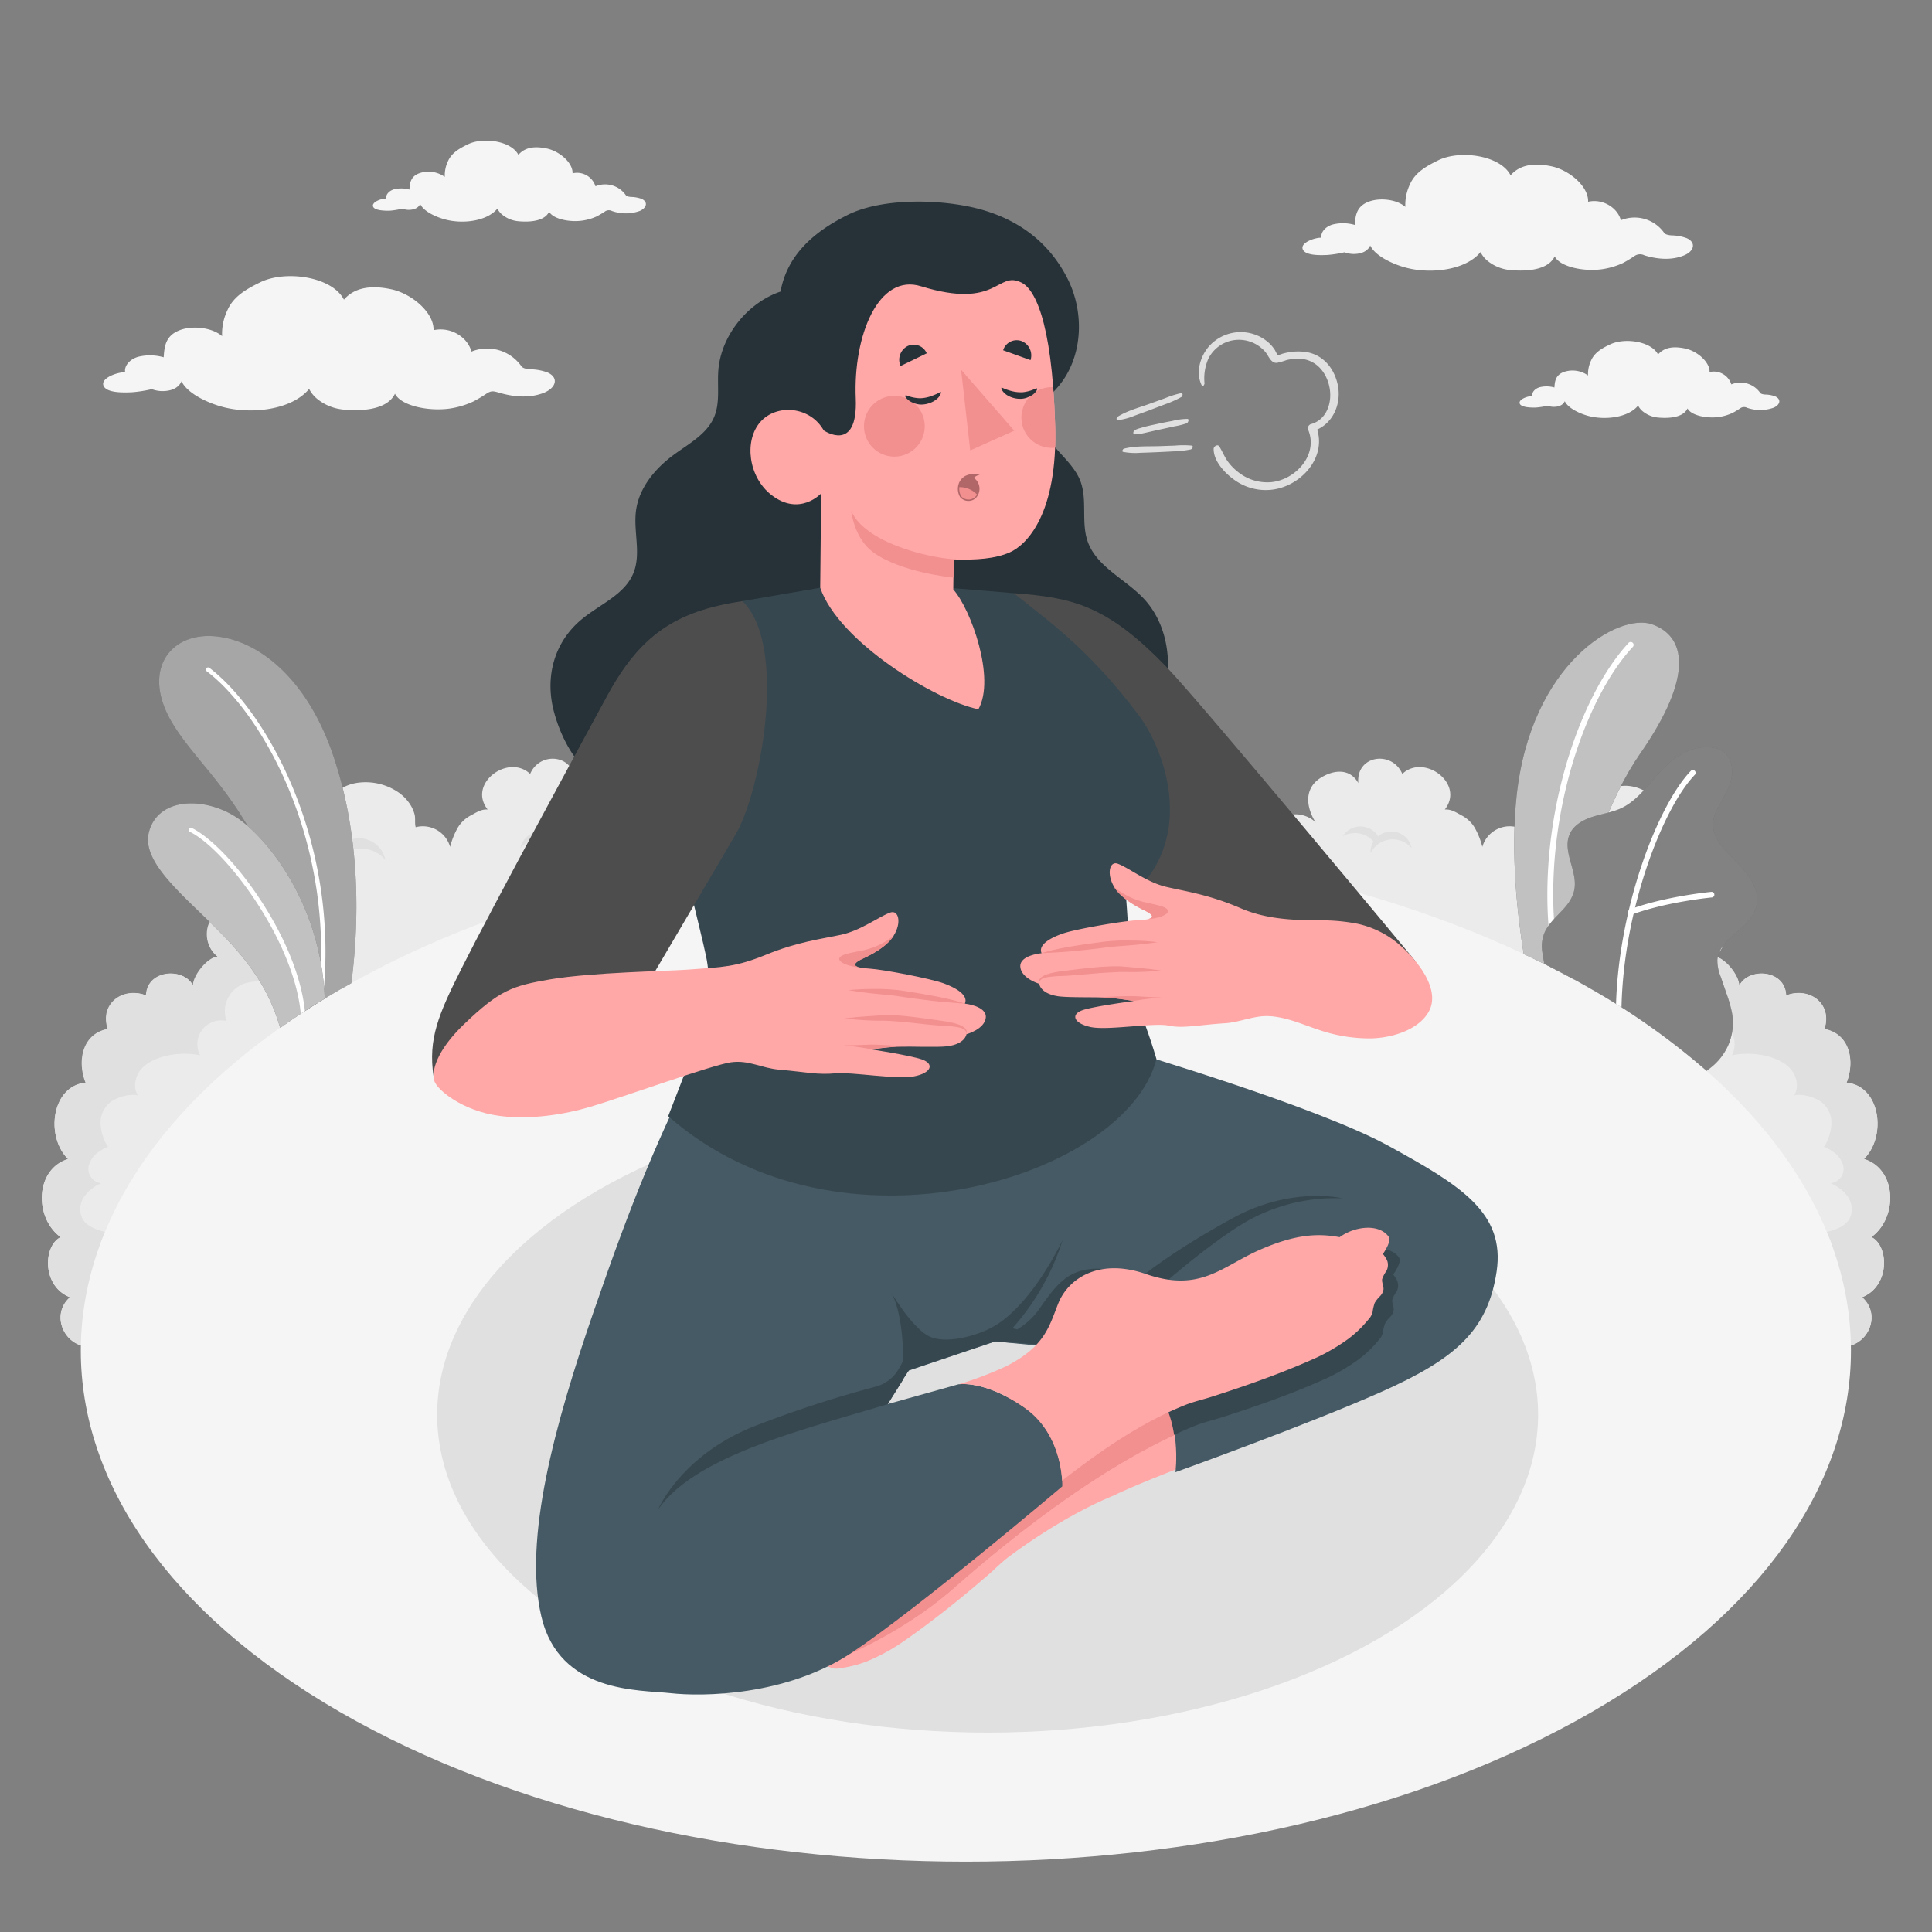 <svg xmlns="http://www.w3.org/2000/svg" viewBox="0 0 500 500"><rect x="0" y="0" width="500" height="500" fill="#808080" stroke="none"/><g id="freepik--Floor--inject-69"><g id="freepik--Bush--inject-69"><path d="M484.28,320.18c6.83-4.88,6.78-17.5-1.9-20.21,6-6,4.18-18.94-4.51-19.74,2.13-5.3,1.08-12.57-5.73-13.91,2.16-6.5-3.86-11-9.9-8.68-.27-6.85-10-7.25-12.16-2.42.11-2.66-3.86-7.57-6.41-7.58,4.4-3.45,3.19-10.36-.59-11.28,5.14-3.89,2.38-12.79-3.75-12.71,4.11-6.48-4.67-13.26-10.12-11.26,3.09-7.29-11.35-13.09-14.47-5.37.12-.3-1.21-1.57-1.43-1.78a9.31,9.31,0,0,0-1.87-1.38,11.51,11.51,0,0,0-4.51-1.35,15.07,15.07,0,0,0-9.44,2.24,11.17,11.17,0,0,0-3.65,3.65,9.14,9.14,0,0,0-1,2.32c-.3,1.14,0,2.25-.3,3.36a7.34,7.34,0,0,0-8.91,5.09,19.84,19.84,0,0,0-2-5,8.56,8.56,0,0,0-3.26-3.09c-1.46-.76-2.7-1.69-4.45-1.58,5.24-6.72-5.39-14.54-11-9.21-2.63-6.17-12-4.87-11.39,2.37-2.09-3.77-6.17-3.51-9.53-1.49-4.64,2.78-4,7.74-1.47,11.76-1.92-2.3-7.79-3.56-8.68.24a4.59,4.59,0,0,0-6.62-.76c-1.73-6.23-12.89-7-15,.64-4.3-2.48-8.85,4.53-7.75,8.48l-48.59-.11v0h-7.66v0l-48.59.11c1.1-3.95-3.45-11-7.75-8.48-2.11-7.68-13.27-6.87-15-.64a4.59,4.59,0,0,0-6.62.76c-.89-3.8-6.76-2.54-8.68-.24,2.55-4,3.17-9-1.47-11.76-3.36-2-7.44-2.28-9.53,1.49.62-7.24-8.77-8.54-11.39-2.37-5.65-5.33-16.28,2.49-11,9.21-1.75-.11-3,.82-4.45,1.58a8.56,8.56,0,0,0-3.26,3.09,19.84,19.84,0,0,0-2,5,7.34,7.34,0,0,0-8.91-5.09c-.31-1.11,0-2.22-.3-3.36a9.14,9.14,0,0,0-1-2.32,11.17,11.17,0,0,0-3.65-3.65,15.07,15.07,0,0,0-9.44-2.24,11.51,11.51,0,0,0-4.51,1.35,9.31,9.31,0,0,0-1.87,1.38c-.22.21-1.55,1.48-1.43,1.78-3.12-7.72-17.56-1.92-14.47,5.37-5.45-2-14.23,4.78-10.12,11.26-6.13-.08-8.89,8.82-3.75,12.71-3.78.92-5,7.83-.59,11.28-2.55,0-6.52,4.92-6.41,7.58-2.18-4.83-11.9-4.43-12.16,2.42-6-2.33-12.06,2.18-9.9,8.68-6.81,1.34-7.86,8.61-5.73,13.91C13.44,281,11.63,294,17.62,300c-8.68,2.71-8.73,15.33-1.9,20.21-4.52,2.16-5,12.65,2.4,15.55-.19.17-.37.35-.54.53-4.34,4.64-.72,12.27,5.63,12.27H476.79c6.35,0,10-7.63,5.63-12.27-.17-.18-.35-.36-.54-.53C489.25,332.83,488.8,322.34,484.28,320.18Z" style="fill:#ebebeb"></path><g id="freepik--bush--inject-69"><path d="M77.36,217.56a6.93,6.93,0,0,1,11.11,1,6.94,6.94,0,0,1,11.26,4A8.27,8.27,0,0,0,86,224.16,4.76,4.76,0,0,1,86,223a6.91,6.91,0,0,1,.94-2.68,7.36,7.36,0,0,0-.72-.76,8.27,8.27,0,0,0-9.57-1A6.17,6.17,0,0,1,77.36,217.56Z" style="fill:#e0e0e0"></path><path d="M151.92,215.69a5.36,5.36,0,0,0-7.57-.45,5,5,0,0,0-1,1.19,5.37,5.37,0,0,0-8.69,3.08,6.38,6.38,0,0,1,10.61,1.27,4.07,4.07,0,0,0,0-.92,5.32,5.32,0,0,0-.72-2.07,6,6,0,0,1,.55-.58,6.38,6.38,0,0,1,7.38-.78A4.65,4.65,0,0,0,151.92,215.69Z" style="fill:#e0e0e0"></path><path d="M69.86,254.66c-.79-1.08-4.32-.65-5.45-.43a7.61,7.61,0,0,0-5.79,10,6.16,6.16,0,0,0-6.83,8.88c-4.48-1-11.36-.23-14.86,3.17-1.92,1.86-2.66,5.06-1.2,7.3-.27-.42-3.8-.46-6.7,1.34a6.71,6.71,0,0,0-3,5.3c-.12,2.36,1,5.55,2.06,6.68-.23-.44-2.95,1.45-3.19,1.67a6.93,6.93,0,0,0-1.91,3,3.72,3.72,0,0,0,3.25,4.64,10.14,10.14,0,0,0-4.48,3.53,5.63,5.63,0,0,0-.5,5.5c1.17,2.26,3.92,3.09,6.39,3.7a7,7,0,0,0-1.76,6.24,4.85,4.85,0,0,0,5,3.67A6.69,6.69,0,0,0,34,341.13c-1.25-.07-2.19,2.52-2.5,3.35-.57,1.48-1.35,2.55-2.1,4H23.21c-6.35,0-10-7.63-5.63-12.27.17-.18.35-.36.54-.53-7.37-2.9-6.92-13.39-2.4-15.55-6.83-4.88-6.78-17.5,1.9-20.21-6-6-4.18-18.94,4.51-19.74-2.13-5.3-1.08-12.57,5.73-13.91-2.16-6.5,3.86-11,9.9-8.68.27-6.85,10-7.25,12.16-2.42-.11-2.66,3.86-7.57,6.41-7.58-4.4-3.45-3.19-10.36.59-11.28-5.14-3.89-2.38-12.79,3.75-12.71-3.26-5.15,1.6-10.48,6.47-11.45-1.77,2-3.38,4.59-2.09,7.3,1.15,2.43,4.28,2.86,6.35,3.87-4.93,1.67-7.18,6.61-3.52,10.94-5,.63-5.66,7.3-3.66,10,1.24-1.07,3.8-1.31,5.67-.95,2.51.47,3.87,1.75,6.13,4.27C71.56,244.19,67,250.78,69.86,254.66Z" style="fill:#e0e0e0"></path></g><path d="M420.43,227.68a7,7,0,0,0-9.82-.59,6.69,6.69,0,0,0-1.28,1.55,6.95,6.95,0,0,0-11.26,4,8.28,8.28,0,0,1,13.76,1.64,5.35,5.35,0,0,0-.05-1.19,6.65,6.65,0,0,0-.94-2.68,6.52,6.52,0,0,1,.73-.76,8.24,8.24,0,0,1,9.56-1A5.35,5.35,0,0,0,420.43,227.68Z" style="fill:#e0e0e0"></path><path d="M348.08,215.69a5.36,5.36,0,0,1,7.57-.45,5,5,0,0,1,1,1.19,5.37,5.37,0,0,1,8.69,3.08,6.38,6.38,0,0,0-10.61,1.27,4.07,4.07,0,0,1,0-.92,5.32,5.32,0,0,1,.72-2.07,6,6,0,0,0-.55-.58,6.38,6.38,0,0,0-7.38-.78A4.65,4.65,0,0,1,348.08,215.69Z" style="fill:#e0e0e0"></path><path d="M430.14,254.66c.79-1.08,4.32-.65,5.45-.43a7.61,7.61,0,0,1,5.79,10,6.16,6.16,0,0,1,6.83,8.88c4.48-1,11.36-.23,14.86,3.17,1.92,1.86,2.66,5.06,1.2,7.3.27-.42,3.8-.46,6.7,1.34a6.71,6.71,0,0,1,3,5.3c.12,2.36-1,5.55-2.06,6.68.23-.44,2.95,1.45,3.19,1.67a6.93,6.93,0,0,1,1.91,3,3.72,3.72,0,0,1-3.25,4.64,10.14,10.14,0,0,1,4.48,3.53,5.63,5.63,0,0,1,.5,5.5c-1.17,2.26-3.92,3.09-6.39,3.7a7,7,0,0,1,1.76,6.24,4.85,4.85,0,0,1-5,3.67A6.69,6.69,0,0,1,466,341.13c1.25-.07,2.19,2.52,2.5,3.35.57,1.48,1.35,2.55,2.1,4h6.22c6.35,0,10-7.63,5.63-12.27-.17-.18-.35-.36-.54-.53,7.37-2.9,6.92-13.39,2.4-15.55,6.83-4.88,6.78-17.5-1.9-20.21,6-6,4.18-18.94-4.51-19.74,2.13-5.3,1.08-12.57-5.73-13.91,2.16-6.5-3.86-11-9.9-8.68-.27-6.85-10-7.25-12.16-2.42.11-2.66-3.86-7.57-6.41-7.58,4.4-3.45,3.19-10.36-.59-11.28,5.14-3.89,2.38-12.79-3.75-12.71,3.26-5.15-1.6-10.48-6.47-11.45,1.77,2,3.38,4.59,2.09,7.3-1.15,2.43-4.28,2.86-6.35,3.87,4.93,1.67,7.18,6.61,3.52,10.94,5,.63,5.66,7.3,3.66,10-1.24-1.07-3.8-1.31-5.67-.95-2.51.47-3.87,1.75-6.13,4.27C428.44,244.19,433,250.78,430.14,254.66Z" style="fill:#e0e0e0"></path></g><path id="freepik--floor--inject-69" d="M88,256.07c-89.45,51.65-89.45,135.38,0,187s234.49,51.64,323.94,0,89.45-135.38,0-187S177.48,204.43,88,256.07Z" style="fill:#f5f5f5"></path></g><g id="freepik--Plants--inject-69"><g id="freepik--plants--inject-69"><path d="M424.42,195.12c-7.46,10.72-16.42,31.7-17.09,58.35q-6.31-3.45-13-6.57c-1.65-10.21-3.42-26-1.84-40.83,3.68-34.51,26.4-47.5,35-44.52S438.71,174.57,424.42,195.12Z" style="fill:#4D4D4D"></path><g style="opacity:0.65"><path d="M424.42,195.12c-7.46,10.72-16.42,31.7-17.09,58.35q-6.31-3.45-13-6.57c-1.65-10.21-3.42-26-1.84-40.83,3.68-34.51,26.4-47.5,35-44.52S438.71,174.57,424.42,195.12Z" style="fill:#fff"></path></g><path d="M402.94,250.87l.11,0a.76.76,0,0,0,.61-.89c-6.05-31.83,5.07-67.6,18.84-82.49a.76.76,0,1,0-1.12-1c-14,15.15-25.36,51.5-19.22,83.81A.76.76,0,0,0,402.94,250.87Z" style="fill:#fff"></path><path d="M449.64,241.1c-2.36,2-4.94,4.22-5.18,7.28a11.1,11.1,0,0,0,.88,4.44l1.5,4.38a33.45,33.45,0,0,1,1.32,4.52,14.35,14.35,0,0,1-.84,8.66,15.29,15.29,0,0,1-4.79,6.09l-.85.67A184.26,184.26,0,0,0,412,256.07q-6-3.47-12.32-6.61c-.21-1-.38-1.94-.52-3a9.08,9.08,0,0,1,.8-5.61c2.12-3.94,6.16-5.77,7.35-10.08,1.35-4.88-3.12-10.23-1.09-14.86,1-2.35,3.49-3.74,5.93-4.52s5-1.12,7.37-2.2c6-2.79,9-9.83,14.64-13.35a14.43,14.43,0,0,1,5.74-2.36c2.21-.25,4.66-.17,6.37,1.25,2.09,1.73,2.38,4.9,1.62,7.51s-2.36,4.87-3.53,7.31a9.64,9.64,0,0,0-1.06,3.61,9,9,0,0,0,2.13,5.59c1.7,2.26,3.87,4.11,5.73,6.23s3.45,4.68,3.61,7.5C454.94,236.11,452.25,238.93,449.64,241.1Z" style="fill:#4D4D4D"></path><g style="opacity:0.3"><path d="M449.64,241.1c-2.36,2-4.94,4.22-5.18,7.28a11.1,11.1,0,0,0,.88,4.44l1.5,4.38a33.45,33.45,0,0,1,1.32,4.52,14.35,14.35,0,0,1-.84,8.66,15.29,15.29,0,0,1-4.79,6.09l-.85.67A184.26,184.26,0,0,0,412,256.07q-6-3.47-12.32-6.61c-.21-1-.38-1.94-.52-3a9.08,9.08,0,0,1,.8-5.61c2.12-3.94,6.16-5.77,7.35-10.08,1.35-4.88-3.12-10.23-1.09-14.86,1-2.35,3.49-3.74,5.93-4.52s5-1.12,7.37-2.2c6-2.79,9-9.83,14.64-13.35a14.43,14.43,0,0,1,5.74-2.36c2.21-.25,4.66-.17,6.37,1.25,2.09,1.73,2.38,4.9,1.62,7.51s-2.36,4.87-3.53,7.31a9.64,9.64,0,0,0-1.06,3.61,9,9,0,0,0,2.13,5.59c1.7,2.26,3.87,4.11,5.73,6.23s3.45,4.68,3.61,7.5C454.94,236.11,452.25,238.93,449.64,241.1Z" style="fill:#fff"></path></g><path d="M438.64,200.5c-8.24,8.53-18.45,34.59-19,60.23-.47-.31-.93-.61-1.41-.9.78-25.72,11.06-51.73,19.37-60.34a.72.72,0,0,1,1,0A.72.72,0,0,1,438.64,200.5Z" style="fill:#fff"></path><path d="M422.15,236.67a.57.57,0,0,0,.22,0c9.07-3.31,20.53-4.4,20.65-4.41a.71.71,0,0,0,.65-.78.7.7,0,0,0-.78-.66c-.12,0-11.77,1.11-21,4.49a.72.72,0,0,0,.28,1.4Z" style="fill:#fff"></path></g><g id="freepik--plants--inject-69"><path d="M90.92,254.44C90,255,89,255.52,88,256.07Q83,259,78.35,262a164.53,164.53,0,0,0-3.7-21c-7.59-32-22.83-41.55-30.22-54.16-7.77-13.28-.53-23,10.85-22.2C66.3,165.4,79.13,175,86.05,195,93.78,217.38,92.77,240.33,90.92,254.44Z" style="fill:#4D4D4D"></path><path d="M90.92,254.44C90,255,89,255.52,88,256.07Q83,259,78.35,262a164.53,164.53,0,0,0-3.7-21c-7.59-32-22.83-41.55-30.22-54.16-7.77-13.28-.53-23,10.85-22.2C66.3,165.4,79.13,175,86.05,195,93.78,217.38,92.77,240.33,90.92,254.44Z" style="fill:#fff;opacity:0.5"></path><path d="M82.93,259a.55.55,0,0,1-.49-.62c4.49-39.83-14.22-73.48-28.93-84.65a.56.56,0,1,1,.68-.89c14.93,11.33,33.9,45.4,29.36,85.67A.55.55,0,0,1,82.93,259Z" style="fill:#fff"></path><path d="M84.05,258.42Q78,262.1,72.53,266c-2-6.65-4.94-13-12-20.95-9.82-11-24.28-20.81-22-29.67s13.75-9.23,22-4.27C67.78,215.39,83,232.57,84.05,258.42Z" style="fill:#4D4D4D"></path><path d="M84.05,258.42Q78,262.1,72.53,266c-2-6.65-4.94-13-12-20.95-9.82-11-24.28-20.81-22-29.67s13.75-9.23,22-4.27C67.78,215.39,83,232.57,84.05,258.42Z" style="fill:#fff;opacity:0.65"></path><path d="M78.91,261.66c-.36.22-.72.45-1.07.69-1.73-19-19.47-42.55-28.7-47.07a.56.56,0,1,1,.5-1C59.22,219,76.89,242.19,78.91,261.66Z" style="fill:#fff"></path></g></g><g id="freepik--Clouds--inject-69"><path id="freepik--Cloud--inject-69" d="M141.73,96.41a13.41,13.41,0,0,0-4.53-.84c-1.47-.12-1.94-.41-2.22-.72A10.83,10.83,0,0,0,122,91c-.86-3.51-5.12-6.56-9.8-5.54.16-4.57-5.67-9.48-10.92-10.59-5-1.07-9.41-.62-12.27,2.68-3.07-6-15.11-7.68-21.62-4.51-3.75,1.82-6.93,3.7-8.48,7.13A14.23,14.23,0,0,0,57.48,87c-2.54-2.23-7.62-2.84-11-1.53-3.66,1.42-3.93,4.17-4.12,7a12.79,12.79,0,0,0-6.65-.12c-2.3.69-3.63,2.49-3.31,4-1.83-.1-6.17,1.38-5.67,3.3.56,2.16,5.52,1.94,7.37,1.87a33.19,33.19,0,0,0,5.18-.81,7.91,7.91,0,0,0,2.7.51c3.16,0,4.49-1.37,5-2.55,1.54,3.24,7,5.72,10.9,6.71,7.3,1.87,17.62.73,22.12-4.73a8.13,8.13,0,0,0,2.17,2.65A12.6,12.6,0,0,0,88.91,106c3,.28,11,.66,13.31-4.1,1.6,3.16,8.76,4.61,14.21,3.83a21.91,21.91,0,0,0,6.1-1.84,35.6,35.6,0,0,0,3.5-2.1c1.07-.64,1.56-.63,3-.2,3.74,1.12,8.07,1.58,11.89,0C144,100.25,144.59,97.7,141.73,96.41Z" style="fill:#f5f5f5"></path><path id="freepik--cloud--inject-69" d="M436.55,61.65a11.57,11.57,0,0,0-3.92-.73c-1.27-.1-1.67-.35-1.92-.62A9.37,9.37,0,0,0,419.47,57c-.74-3-4.42-5.68-8.47-4.79.14-4-4.91-8.19-9.44-9.16-4.35-.92-8.14-.53-10.62,2.32-2.65-5.18-13.06-6.64-18.69-3.9-3.24,1.58-6,3.2-7.33,6.17a12.34,12.34,0,0,0-1.22,5.9c-2.19-1.94-6.59-2.46-9.52-1.33-3.16,1.22-3.4,3.61-3.56,6a10.93,10.93,0,0,0-5.75-.1c-2,.59-3.14,2.15-2.87,3.41-1.57-.08-5.33,1.19-4.89,2.85.48,1.87,4.77,1.68,6.37,1.62a30,30,0,0,0,4.48-.7,7,7,0,0,0,2.33.44c2.73,0,3.88-1.19,4.32-2.2,1.33,2.8,6.08,4.94,9.43,5.79,6.31,1.62,15.24.64,19.12-4.08A7,7,0,0,0,385,67.53a10.86,10.86,0,0,0,5.84,2.36c2.59.25,9.55.58,11.51-3.54,1.38,2.74,7.58,4,12.28,3.32A19.47,19.47,0,0,0,420,68.08a33.73,33.73,0,0,0,3-1.82,2.51,2.51,0,0,1,2.58-.18c3.23,1,7,1.37,10.28,0C438.47,65,439,62.76,436.55,61.65Z" style="fill:#f5f5f5"></path><path id="freepik--cloud--inject-69" d="M166.05,51.47a8.35,8.35,0,0,0-2.74-.5c-.89-.07-1.17-.25-1.34-.44a6.54,6.54,0,0,0-7.86-2.32,5,5,0,0,0-5.93-3.35c.1-2.77-3.43-5.73-6.6-6.41s-5.69-.37-7.42,1.62c-1.86-3.62-9.14-4.64-13.07-2.72-2.27,1.1-4.19,2.23-5.13,4.31a8.62,8.62,0,0,0-.85,4.12,7.26,7.26,0,0,0-6.66-.92c-2.21.85-2.38,2.52-2.49,4.21a7.67,7.67,0,0,0-4-.07c-1.39.41-2.19,1.5-2,2.39-1.1-.06-3.73.83-3.43,2s3.34,1.17,4.46,1.13A20.05,20.05,0,0,0,104.1,54a5,5,0,0,0,1.63.31c1.91,0,2.72-.83,3-1.54.93,2,4.24,3.45,6.58,4.05C119.76,58,126,57.28,128.72,54a5,5,0,0,0,1.31,1.6,7.68,7.68,0,0,0,4.08,1.65c1.82.17,6.68.4,8-2.48,1,1.92,5.3,2.79,8.59,2.32A13.49,13.49,0,0,0,154.44,56a22.85,22.85,0,0,0,2.12-1.27,1.75,1.75,0,0,1,1.8-.13,10.75,10.75,0,0,0,7.19,0C167.39,53.8,167.77,52.26,166.05,51.47Z" style="fill:#f5f5f5"></path><path id="freepik--cloud--inject-69" d="M459.43,102.59a7.51,7.51,0,0,0-2.61-.48c-.84-.07-1.11-.24-1.27-.42a6.23,6.23,0,0,0-7.48-2.21,4.77,4.77,0,0,0-5.63-3.19c.09-2.62-3.27-5.45-6.28-6.09s-5.41-.36-7.06,1.54c-1.77-3.44-8.69-4.42-12.43-2.59-2.16,1-4,2.12-4.88,4.1a8.2,8.2,0,0,0-.81,3.92,6.94,6.94,0,0,0-6.33-.88c-2.1.82-2.26,2.4-2.37,4a7.37,7.37,0,0,0-3.82-.07c-1.33.39-2.09,1.43-1.91,2.27-1.05,0-3.54.79-3.26,1.9s3.18,1.12,4.24,1.08a20.85,20.85,0,0,0,3-.47,4.55,4.55,0,0,0,1.55.29c1.82,0,2.59-.79,2.88-1.46.88,1.86,4,3.28,6.26,3.85,4.2,1.08,10.14.42,12.72-2.71a4.73,4.73,0,0,0,1.25,1.52,7.24,7.24,0,0,0,3.89,1.57c1.72.16,6.35.39,7.65-2.36.92,1.83,5,2.66,8.17,2.21a12.54,12.54,0,0,0,3.51-1.06,19.44,19.44,0,0,0,2-1.21,1.68,1.68,0,0,1,1.72-.11,10.29,10.29,0,0,0,6.84,0C460.71,104.8,461.07,103.33,459.43,102.59Z" style="fill:#f5f5f5"></path></g><g id="freepik--Shadows--inject-69"><ellipse id="freepik--Shadow--inject-69" cx="255.6" cy="366.14" rx="142.46" ry="82.25" style="fill:#e0e0e0"></ellipse></g><g id="freepik--Character--inject-69"><g id="freepik--character--inject-69"><g id="freepik--Bottom--inject-69"><path d="M386.24,330c-2.65,15.31-13.69,22.14-24.77,27.49-13.84,6.71-39,15.68-57.2,22.81-6.61,2.58-12.3,4.92-16.24,6.82-9.38,3.87-19.29,10.07-26.9,15.73-1.93,1.44-3.61,3.19-5.43,4.76-3.64,3.14-7.33,6.24-11.11,9.2s-7.65,5.88-11.71,8.62a49.73,49.73,0,0,1-8.42,4.48,29.14,29.14,0,0,1-4.58,1.39c-.78.17-1.57.31-2.36.41a4.39,4.39,0,0,1-2.19,0,12.17,12.17,0,0,0-2.39-.79,8.05,8.05,0,0,0-2.06.24,3.34,3.34,0,0,1-2-.14c-.82-.41-1.29-1.36-2.14-1.71a7.48,7.48,0,0,0-2.42-.15,3.39,3.39,0,0,1-2.2-1.09,4.06,4.06,0,0,1-.68-1.07c0-.08-.41-.87-.29-.87-3,.08-4.37-.31-4.71-1.19-1.51-3.9,2.3-8.8,6.79-10.65,2.12-5.55,5.48-10.27,13.66-16,8.76-6.08,17.44-7.26,20.65-21.75,2.82-12.77,11.65-16.57,18.38-15.41,6.35,1.1,12.58,1,17.07-2.27a52.16,52.16,0,0,0,7.46-6.51c.92-.95,1.91-2,3.09-3.27l-20.58-1.51V336l28.14-60c10.18,2.35,45.68,10.89,64.28,19.59C377.2,305.76,388.86,314.85,386.24,330Z" style="fill:#ffa8a7"></path><path d="M361.13,330.7c-.06-.08-.53-.82-.6-.72,1.64-2.49,2-3.88,1.46-4.63-2.54-3.32-8.71-2.63-12.63.22-5.85-1.09-11.63-.69-20.75,3.31-9.76,4.29-15.3,11.08-29.33,6.24-12.36-4.27-20.22,1.27-22.75,7.62-.78,2-1.42,3.84-2.28,5.65l9.26.68c-4.22,4.55-6.07,6.49-10.55,9.78-4.12,3-9.71,3.32-15.51,2.5-4.41,1.65-9.95,3.39-15.11,4.91a22.94,22.94,0,0,0-4.83,10.27c-3.2,14.49-11.89,15.67-20.65,21.75-8.18,5.68-11.53,10.4-13.66,16-4.49,1.85-8.3,6.75-6.79,10.65.34.88,1.73,1.28,4.7,1.18-.11,0,.27.8.31.89a3.45,3.45,0,0,0,2.87,2.15,7.49,7.49,0,0,1,2.42.15c.85.35,1.31,1.3,2.13,1.71a3.38,3.38,0,0,0,2,.13c5-.81,22.4-8.17,36.05-20.2,17.9-15.78,41.05-33.33,62.43-41.89,2.24-.89,4.6-1.42,6.9-2.15,4.58-1.46,9.14-3,13.65-4.65s9-3.46,13.47-5.48a50,50,0,0,0,8.21-4.84,30.12,30.12,0,0,0,3.59-3.18c.55-.58,1.08-1.18,1.58-1.8a4.47,4.47,0,0,0,1.11-1.89,11.22,11.22,0,0,1,.58-2.45,7.62,7.62,0,0,1,1.27-1.63,3.36,3.36,0,0,0,.95-1.81c.08-.91-.48-1.8-.35-2.71a8,8,0,0,1,1.14-2.15,3.41,3.41,0,0,0,.23-2.43A4,4,0,0,0,361.13,330.7Z" style="fill:#f28f8f"></path><path d="M361.13,330.7c-.06-.08-.53-.82-.6-.72,1.64-2.49,2-3.88,1.46-4.63-2.54-3.32-8.71-2.63-12.63.22-5.85-1.09-11.63-.69-20.75,3.31-9.76,4.29-15.3,11.08-29.33,6.24-12.36-4.27-20.22,1.27-22.75,7.62-.78,2-1.42,3.84-2.28,5.65l9.26.68c-4.22,4.55-6.07,6.49-10.55,9.78-4.12,3-9.71,3.32-15.51,2.5-4.41,1.65-9.95,3.39-15.11,4.91a22.94,22.94,0,0,0-4.83,10.27c-3.2,14.49-11.89,15.67-20.65,21.75-8.18,5.68-11.53,10.4-13.66,16-4.49,1.85-8.3,6.75-6.79,10.65.34.88,1.73,1.28,4.7,1.18-.11,0,.27.8.31.89a3.45,3.45,0,0,0,2.87,2.15,7.49,7.49,0,0,1,2.42.15c.85.35,1.31,1.3,2.13,1.71a3.38,3.38,0,0,0,2,.13c5-.81,22.4-8.17,36.05-20.2,17.9-15.78,41.05-33.33,62.43-41.89,2.24-.89,4.6-1.42,6.9-2.15,4.58-1.46,9.14-3,13.65-4.65s9-3.46,13.47-5.48a50,50,0,0,0,8.21-4.84,30.12,30.12,0,0,0,3.59-3.18c.55-.58,1.08-1.18,1.58-1.8a4.47,4.47,0,0,0,1.11-1.89,11.22,11.22,0,0,1,.58-2.45,7.62,7.62,0,0,1,1.27-1.63,3.36,3.36,0,0,0,.95-1.81c.08-.91-.48-1.8-.35-2.71a8,8,0,0,1,1.14-2.15,3.41,3.41,0,0,0,.23-2.43A4,4,0,0,0,361.13,330.7Z" style="fill:#f28f8f"></path><path d="M265.07,364.25c-10.36-7.18-17-6-17-6l-18.34,5.13,5.46-8.74L182.05,271c-11.89,23.55-18.36,39.3-28.38,68.34-10.13,29.37-18.27,59-13.57,79s25.41,18.95,33.44,19.85,29.83.83,46.85-10.45,54.52-43.07,54.52-43.07S275.44,371.44,265.07,364.25Z" style="fill:#455a64"></path><path d="M234.36,355.7l.85-1,22.31-7.51,11.58.85s17.53-15.21,26.13-34.61c8.49-19.13,10.33-33.92,10.33-33.92l-14.27-4s-5.64,17.47-35.66,21.9-59.58-10.1-70.15-21c0,0-4.76,6.87-10.79,20.4-5.5,12.33-11,26.06-11,26.06a113.21,113.21,0,0,1,34.49,9.61C216,340.73,234.36,355.7,234.36,355.7Z" style="fill:#455a64"></path><path d="M292.15,272s48.66,14.35,67.23,24.56,30.23,17.25,27.94,32.55-10.76,22.62-29.83,31.11S304.2,381,304.2,381s1.84-13.73-5.33-21.61-19.65-7-19.65-7l3.18-2.81-24.72-2.4Z" style="fill:#455a64"></path><path d="M362,325.35c-2.54-3.32-8.71-2.63-12.63.22-5.85-1.09-11.63-.69-20.75,3.31-9.76,4.29-15.3,11.08-29.33,6.24-12.36-4.27-20.22,1.27-22.75,7.62-.78,2-1.42,3.84-2.28,5.65l9.26.68c-1.17,1.27-2.16,2.32-3.08,3.27,3.42,0,12.53.72,18.28,7,3.13,3.44,4.54,8,5.14,12,1.85-.85,3.69-1.67,5.51-2.4,2.24-.89,4.6-1.42,6.9-2.15,4.58-1.46,9.14-3,13.65-4.65s9-3.46,13.47-5.48a50,50,0,0,0,8.21-4.84,30.12,30.12,0,0,0,3.59-3.18c.55-.58,1.08-1.18,1.58-1.8a4.47,4.47,0,0,0,1.11-1.89,11.22,11.22,0,0,1,.58-2.45,7.62,7.62,0,0,1,1.27-1.63,3.36,3.36,0,0,0,.95-1.81c.08-.91-.48-1.8-.35-2.71a8,8,0,0,1,1.14-2.15,3.41,3.41,0,0,0,.23-2.43,4,4,0,0,0-.56-1.14c-.06-.08-.53-.82-.6-.72C362.17,327.49,362.56,326.1,362,325.35Z" style="fill:#37474f"></path><path d="M319.17,315.18c-17.95,9.78-26.1,17.16-26.1,17.16s-3.24-4.51-10.5-3.94-10.07,5.49-14.3,11.31a19.16,19.16,0,0,1-5,4.34l-1.25-.31a62.5,62.5,0,0,0,13-22.89s-6.91,15.06-16.61,21.68c-4.44,3-13.22,5.45-17.78,3.39s-10.19-11.76-10.19-11.76c3.43,5.65,3.32,17.32,3.28,17.94a14.38,14.38,0,0,1-1.13,2.19,9.72,9.72,0,0,1-5.94,4.57A298.46,298.46,0,0,0,195.49,369c-19.33,7.57-25.2,21.71-25.2,21.71,9.48-13.94,37.5-20.67,59.46-27.32l3.94-6.29-.13,0,1.65-2.47,22.31-7.51,1,.07,25,1.84c13.82-14.55,29.29-26.94,38-32.28a46.29,46.29,0,0,1,25.94-6.62S334.35,306.91,319.17,315.18Z" style="fill:#37474f"></path><path d="M358.47,325.31c-.05-.09-.46-.73-.59-.73,1.63-2.49,2-3.87,1.44-4.61-2.53-3.34-8.7-2.65-12.62.21-5.85-1.09-11.64-.69-20.74,3.3-9.77,4.3-15.31,11.09-29.35,6.25-12.36-4.28-20.21,1.28-22.74,7.61-2.38,6-3.43,11.07-13.42,16.22a94.75,94.75,0,0,1-12.3,4.7c.66-.09,7.12-.79,16.92,6,8.24,5.71,9.6,15.27,9.81,18.93,10.18-7.95,20.72-15.12,31.82-19.56,2.23-.9,4.6-1.41,6.89-2.15,4.58-1.46,9.14-3,13.66-4.66s9-3.45,13.47-5.47a50,50,0,0,0,8.21-4.84,30.12,30.12,0,0,0,3.59-3.18c.54-.58,1.08-1.18,1.59-1.8a4.65,4.65,0,0,0,1.1-1.88,12,12,0,0,1,.57-2.47,8.53,8.53,0,0,1,1.27-1.63,3.34,3.34,0,0,0,1-1.81c.08-.91-.48-1.8-.35-2.7a7.92,7.92,0,0,1,1.13-2.15,3.38,3.38,0,0,0,.24-2.44A4.11,4.11,0,0,0,358.47,325.31Z" style="fill:#ffa8a7"></path></g><g id="freepik--Top--inject-69"><path d="M238,222.12c15.78-1.15,29.89-7.18,43.12-15.44a44.62,44.62,0,0,0,10.21-9c5.07-6,9.17-13,10.51-20.65s-.38-16.16-5.66-21.92c-4.8-5.23-12.37-8.33-14.7-15-1.74-5,0-10.76-1.91-15.7-2.37-6-9.84-9.68-10.25-16.15-.23-3.58,2.38-5.67,4.52-8.18,6.45-7.57,6.91-19.17,2.42-28s-11.71-14.56-21.2-17.52c-9.84-3.07-26.58-3.68-36,1.22C210.7,60,203.75,65.91,202,75.46c-8.5,2.88-15.44,11.41-16.1,20.45-.3,4,.49,8.31-1.08,12-1.89,4.48-6.57,6.93-10.48,9.81-4.8,3.53-8.95,8.5-9.74,14.41-.72,5.38,1.38,11.12-.66,16.15-2.23,5.54-8.49,8-13.14,11.78-7.38,5.94-9.85,15.08-7.44,24.14,1.36,5.11,4.13,11.16,8.06,14.74,4.32,3.95,9.88,6.85,15.1,9.39A141.26,141.26,0,0,0,238,222.12Z" style="fill:#263238"></path><path d="M262.4,153.51c15.06,1.18,24,2.9,39.83,19.46,9.51,10,64.13,75.81,64.13,75.81l-46.65,7.91L273,211.26Z" style="fill:#4D4D4D"></path><g id="freepik--top--inject-69"><path d="M299.29,274.07c-4-13.53-6.81-16.71-6.82-20.71.09-6.64-1-20.54-1-20.54,18.59-14.71,10.29-38.36,3.16-47.82-13.16-17.46-23.7-24.56-32.27-31.49l-15.69-1.3-34.63-.06-19.94,3.42c-5.09,2.34-12,12.18-14.65,19.91-4.79,13.78-4.88,22.33-2.52,36.12,3,17.44,6,27.35,7.78,35.8,2.47,11.65-1.89,21-9.78,41.46C217.45,327.93,291.51,304.59,299.29,274.07Z" style="fill:#37474f"></path><path d="M264.3,73.11c3.07,1.43,7.94,8.75,8.78,37,.68,22.83-7.34,30.91-11.79,32.86-3.72,1.63-8.57,2-14.49,1.81l-.09,7.77c4.54,5.06,11,23,6.5,31-11-2.21-36.16-17.45-40.94-31.46l.24-24.39s-5.58,6.06-12.88.39c-6-4.67-7.08-14.06-2.88-18.86s12.89-4.12,16.43,2.16c0,0,8.88,6.09,8.29-8.29-.68-16.22,5.86-32.48,16.93-29C258.24,80.19,258,70,264.3,73.11Z" style="fill:#ffa8a7"></path><path d="M239.32,110.3a7.86,7.86,0,1,1-7.87-7.85A7.85,7.85,0,0,1,239.32,110.3Z" style="fill:#f28f8f"></path><path d="M264.34,108.05a7.84,7.84,0,0,0,8.72,7.81q.1-2.73,0-5.8c-.11-3.62-.29-6.9-.52-9.86l-.37,0A7.86,7.86,0,0,0,264.34,108.05Z" style="fill:#f28f8f"></path><path d="M248.45,128.61a2.8,2.8,0,0,0,4,.36,3.45,3.45,0,0,0,.58-4.2,3.32,3.32,0,0,0-1-1.09,2.89,2.89,0,0,1,1.53-.81,5.16,5.16,0,0,0-3.73.3,3.78,3.78,0,0,0-1.58,1.68A4.19,4.19,0,0,0,248.45,128.61Z" style="fill:#b16668"></path><path d="M252.86,128a3.27,3.27,0,0,1-.59.7,2.53,2.53,0,0,1-3.52-.28,3.91,3.91,0,0,1-.47-2.35A6.17,6.17,0,0,1,252.86,128Z" style="fill:#f28f8f"></path><path d="M246.8,144.73c-7.39-.53-22.89-4.42-26.52-12.5,0,0,.77,7,5.54,10.58,7.27,5.41,20.93,6.67,20.93,6.67Z" style="fill:#f28f8f"></path><polygon points="248.73 95.69 251.09 116.56 262.48 111.46 248.73 95.69" style="fill:#f28f8f"></polygon><path d="M259.61,90.65l7.09,2.55a4,4,0,0,0-2.35-4.94A3.67,3.67,0,0,0,259.61,90.65Z" style="fill:#263238"></path><path d="M236.51,104.32a5.16,5.16,0,0,0,1.44.36c2.28.22,5.11-1.14,5.56-3,0-.06,0-.31-.1-.26a11.68,11.68,0,0,1-1.95.92,9.4,9.4,0,0,1-3.33.73,10.13,10.13,0,0,1-3.56-.75.3.3,0,0,0-.16,0c-.32.06,0,.56.11.68a5.73,5.73,0,0,0,.91.8A5.62,5.62,0,0,0,236.51,104.32Z" style="fill:#263238"></path><path d="M266.34,102.67a5.25,5.25,0,0,1-1.4.47c-2.25.4-5.18-.74-5.78-2.59,0-.06,0-.31.08-.27a10.91,10.91,0,0,0,2,.77,9.54,9.54,0,0,0,3.38.47,10.17,10.17,0,0,0,3.49-1,.3.3,0,0,1,.16,0c.32,0,0,.56-.06.69a5.76,5.76,0,0,1-.84.87A5.38,5.38,0,0,1,266.34,102.67Z" style="fill:#263238"></path><path d="M239.84,91.44l-6.78,3.29a4,4,0,0,1,1.81-5.16A3.68,3.68,0,0,1,239.84,91.44Z" style="fill:#263238"></path></g><path d="M192.14,155.57c-17.39,2.59-26.51,8.87-35,24.49-5.66,10.41-29.66,54.56-37.7,70.59-5.91,11.77-8.72,18.23-7.22,28l47.61-10.78,30.26-51.45C196.62,206.18,204.17,167.24,192.14,155.57Z" style="fill:#4D4D4D"></path><path d="M189.15,274.92c-4.69.65-28.13,9.07-36.4,11.53-6.56,1.95-15.5,3.41-23.49,2.34-9.56-1.28-15.86-6.58-16.78-8.84-1-2.49.46-8,7.53-14.81,9.31-8.94,12.55-10,22.4-11.69,10.88-1.83,30.33-2.13,35.38-2.5,9.42-.68,12.59-.66,20.59-3.92,8.19-3.34,14.18-4,19.33-5.12s9.71-4.68,12.71-5.75c2.09-.74,3,2.55.89,5.94-1.43,2.34-4.54,4.43-8.38,6.15-3.11,1.6-1.46,2.21,2.12,2.43s15.7,2.56,19.1,3.78,6.53,3.16,5.55,5.28c0,0,5.71.59,5.42,3.61s-5,4.3-5,4.3-.28,2.51-4.92,3.12c-2.61.34-10.24,0-13,.11-3.17.18-6.62.71-6.62.71s9.89,1.53,12.93,2.56c3.46,1.18,2.49,3.57-2,4.42s-16.25-1.17-20.11-.81c-4.95.47-7.64-.32-14.64-.92C197,276.44,193.83,274.26,189.15,274.92Z" style="fill:#ffa8a7"></path><path d="M222.13,250.28c-1.22-.37-1.22-1,.8-2,3.84-1.72,6.95-3.81,8.38-6.15a18.79,18.79,0,0,1-7.65,3.76c-3.21.68-6.3,1.08-6.45,2.2s2.92,2.07,4.92,2.22Z" style="fill:#f28f8f"></path><path d="M219.61,256.24c2.25.39,4.5.69,6.75.92s4.52.39,6.68.74,7.59,1.06,9.85,1.28,4.52.38,6.81.56c-4.27-1.52-11.89-2.68-16.33-3.39a49.91,49.91,0,0,0-6.88-.41,66.09,66.09,0,0,0-6.88.3" style="fill:#f28f8f"></path><path d="M250.14,267.64a1.6,1.6,0,0,0,0-.92,1.77,1.77,0,0,0-.58-.77,5.51,5.51,0,0,0-1.7-.88,20.53,20.53,0,0,0-3.68-.81c-2.45-.38-8-1.14-10.5-1.36-1.24-.09-2.49-.18-3.77-.19s-2.55.11-3.78.19c-2.48.15-5,.36-7.49.66a74.43,74.43,0,0,0,7.46.56c1.27.06,2.51,0,3.7.06s2.44.16,3.67.28c2.46.19,8,.89,10.51,1a35.92,35.92,0,0,1,3.64.33C248.75,266,250.16,266.31,250.14,267.64Z" style="fill:#f28f8f"></path><path d="M218.34,270.55s4.15-.07,6.54-.19,10,.49,10,.49h0c-.64,0-2.13,0-2.66,0-3.17.18-6.62.71-6.62.71A68.84,68.84,0,0,0,218.34,270.55Z" style="fill:#f28f8f"></path><path d="M329.76,263.09c4.21.52,8,2.3,12,3.58a40,40,0,0,0,13.34,2.06c5.06-.17,11.81-2.09,14.56-6.74,3.43-5.79-2.91-13.47-7.08-17.13a24.55,24.55,0,0,0-11.17-5.77,47.74,47.74,0,0,0-8.62-.9c-7.43,0-14.79-.15-21.68-3.13-8.13-3.51-14.1-4.33-19.22-5.52s-9.61-4.88-12.59-6c-2.07-.79-3,2.48-1,5.92,1.38,2.36,4.46,4.51,8.25,6.32,3.08,1.66,1.42,2.24-2.16,2.38s-15.75,2.24-19.18,3.39-6.6,3-5.65,5.15c0,0-5.73.48-5.5,3.5s4.89,4.4,4.89,4.4.23,2.52,4.85,3.22c2.61.4,10.24.18,13,.39,3.16.24,6.6.85,6.6.85s-9.92,1.32-13,2.29c-3.48,1.1-2.55,3.51,1.88,4.45s16.33-1.19,20.12-.38,7.64-.17,14.65-.61c3.78-.24,7.45-2,11.24-1.84C328.79,263,329.28,263,329.76,263.09Z" style="fill:#ffa8a7"></path><path d="M297.29,237.81c1.23-.34,1.24-1-.76-2-3.79-1.81-6.87-4-8.25-6.32a18.9,18.9,0,0,0,7.58,3.91c3.19.75,6.28,1.21,6.4,2.34s-3,2-5,2.11Z" style="fill:#f28f8f"></path><path d="M299.69,243.82q-3.37.51-6.77.78c-2.25.22-4.53.3-6.69.6s-7.62.91-9.88,1.08-4.53.28-6.81.41c4.3-1.43,11.94-2.42,16.39-3a49.81,49.81,0,0,1,6.89-.27q3.42,0,6.87.44" style="fill:#f28f8f"></path><path d="M268.93,254.59a1.64,1.64,0,0,1,0-.93,1.89,1.89,0,0,1,.59-.76,5.61,5.61,0,0,1,1.72-.84,21.43,21.43,0,0,1,3.7-.73c2.45-.33,8-1,10.52-1.14,1.25-.06,2.5-.13,3.77-.11s2.55.16,3.78.27c2.48.2,5,.46,7.47.82a74.44,74.44,0,0,1-7.47.39c-1.27,0-2.51-.07-3.7,0s-2.44.11-3.67.2c-2.46.14-8,.72-10.53.81a35.83,35.83,0,0,0-3.64.26C270.35,253,268.94,253.26,268.93,254.59Z" style="fill:#f28f8f"></path><path d="M300.66,258.16s-4.15-.16-6.53-.33-10,.28-10,.28h0c.64,0,2.11.05,2.65.09,3.16.25,6.6.85,6.6.85A68.85,68.85,0,0,1,300.66,258.16Z" style="fill:#f28f8f"></path></g></g></g><g id="freepik--Breath--inject-69"><g id="freepik--breath--inject-69"><path d="M315.56,115.55c.77,1.26,1.32,2.64,2.18,3.86a13.73,13.73,0,0,0,3,3,12,12,0,0,0,8.28,2.37c6.33-.63,12.24-7.13,9.52-13.59a1.13,1.13,0,0,1,.85-1.46c4.06-1.2,5.44-5.7,4.68-9.5-.85-4.27-3.9-7.53-8.42-7.4a13.19,13.19,0,0,0-2.65.35,20,20,0,0,1-2.48.72c-1.65.17-2.2-1.86-3.1-2.87a9,9,0,0,0-9.83-2.56,8.9,8.9,0,0,0-4.86,4.35,12.63,12.63,0,0,0-1,6.4c0,.26-.44,1.08-.7.56-1.88-3.72-.12-8.65,2.94-11.21a11,11,0,0,1,12.53-1.2,11.26,11.26,0,0,1,2.38,1.85,10.48,10.48,0,0,1,1,1.27c.16.24.63,1.32.85,1.4a5.33,5.33,0,0,0,1.15-.34c.5-.14,1-.26,1.53-.35A14,14,0,0,1,337,91c4.89.27,8.17,3.86,9.19,8.5s-.93,9.69-5.3,11.67c2.27,7.27-4,14.3-11.1,15.48a13.85,13.85,0,0,1-10.06-2.26c-2.55-1.73-5.63-4.91-5.64-8.18C314.07,115.51,315.14,114.86,315.56,115.55Z" style="fill:#e0e0e0"></path><path d="M289.19,107.89c2.57-1.64,5.75-2.43,8.59-3.48l3.79-1.37a24.4,24.4,0,0,1,4.05-1.28c.65-.11.45.82.09,1a26.12,26.12,0,0,1-4.18,1.87c-1.33.52-2.67,1-4,1.53l-3.85,1.4a16.79,16.79,0,0,1-4.39,1.18C288.83,108.8,288.93,108.06,289.19,107.89Z" style="fill:#e0e0e0"></path><path d="M290.88,116.12c2.95-.77,6.22-.55,9.25-.66l4-.14a23.1,23.1,0,0,1,4.24,0c.65.09.18.91-.23,1a25.77,25.77,0,0,1-4.56.5q-2.14.12-4.29.21c-1.36.06-2.72.11-4.09.15a16.86,16.86,0,0,1-4.54-.23C290.26,116.88,290.58,116.2,290.88,116.12Z" style="fill:#e0e0e0"></path><path d="M293.63,111.34a7,7,0,0,1,1.55-.57c.61-.19,1.2-.36,1.82-.5,1.06-.25,2.13-.47,3.2-.7s2.13-.44,3.21-.63a16.85,16.85,0,0,1,3.86-.53c.61,0,.2,1-.14,1.14a21.29,21.29,0,0,1-3.17.79l-3.31.72c-1.09.23-2.18.48-3.27.73-.51.11-1,.24-1.53.34a8.81,8.81,0,0,1-2.24.28C293.09,112.34,293.33,111.53,293.63,111.34Z" style="fill:#e0e0e0"></path></g></g></svg>
